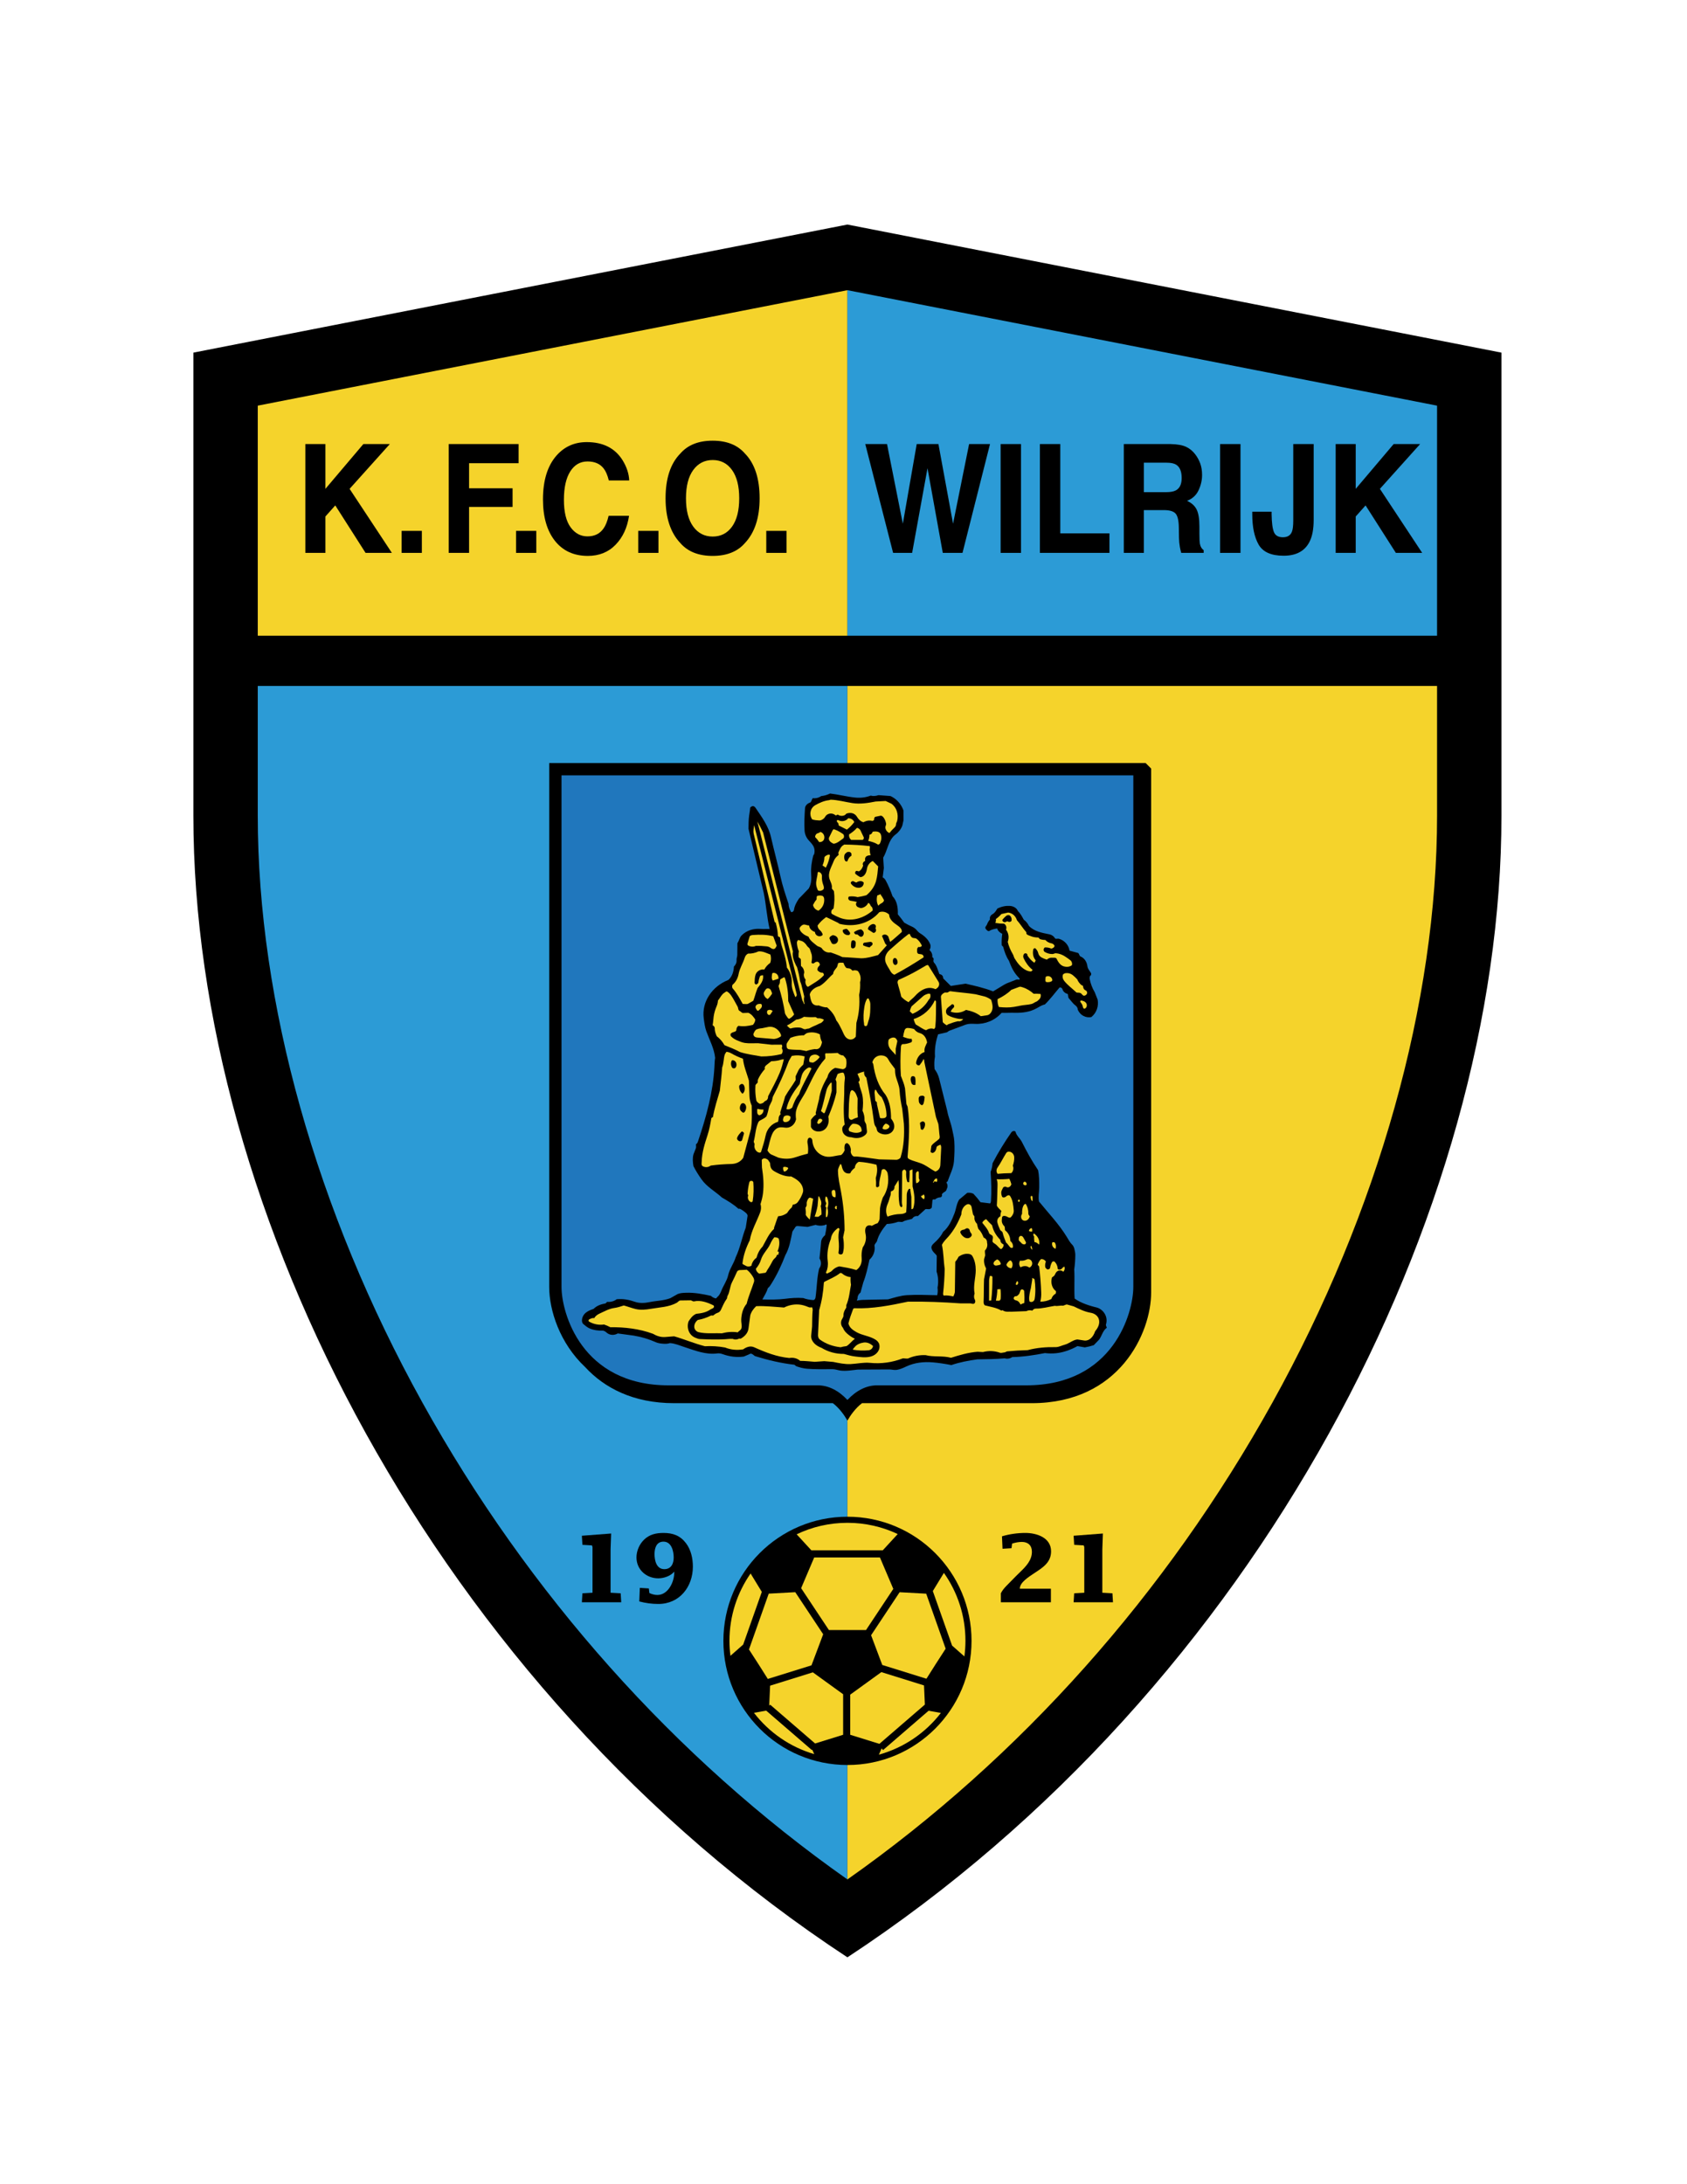 <svg enable-background="new 0 0 612 792" viewBox="0 0 612 792" xmlns="http://www.w3.org/2000/svg"><path d="m307.419 709.737c-149.352-98.044-237.267-270.326-237.267-413.984 0-87.55 0-167.89 0-167.89s203.306-39.795 237.267-46.443c33.961 6.648 237.268 46.444 237.268 46.444s0 80.34 0 167.89c-.001 143.657-87.917 315.939-237.268 413.983z"/><path d="m307.419 230.516v-125.295h-.001c-7.938 1.554-182.59 35.741-213.909 41.871v83.424z" fill="#f5d32b"/><path d="m521.328 230.516v-83.424c-31.318-6.13-205.966-40.316-213.909-41.871v125.295z" fill="#2c9bd6"/><path d="m189 248.734h-95.49v47.02c0 67.804 21.2 143.367 59.695 212.768 38.507 69.422 91.623 128.939 154.214 172.972h.001v-137.494-28.894-238.422-27.95z" fill="#2c9bd6"/><path d="m425.839 248.734h95.49v47.02c0 67.804-21.2 143.367-59.695 212.768-38.507 69.422-91.623 128.939-154.214 172.972v-137.494-28.894-238.422-27.95z" fill="#f5d32b"/><path d="m415.608 276.684h-108.189-108.181v189.983c0 8.416 3.809 20.382 13.049 29.057 6.895 7.467 17.345 13.074 32.25 13.074h30.13 24.02 3.438c2.409 1.805 4.223 4.451 5.296 6.309.001.002.002.003.003.005 1.073-1.857 2.889-4.507 5.3-6.313h7.438 28.506 25.643c31.766 0 43.299-25.465 43.299-40.131s0-189.983 0-189.983z"/><path d="m307.422 281.151s-95.505 0-103.717 0v185.516c0 9.252 7.134 35.663 38.831 35.663h54.149c3.839 0 7.52 1.87 10.736 5.298 3.218-3.428 6.898-5.298 10.738-5.298h54.149c31.697 0 38.831-26.411 38.831-35.663 0 0 0-176.995 0-185.516-8.21 0-103.717 0-103.717 0z" fill="#2077bd"/><path d="m110.779 161.018h7.274v16.239l13.762-16.239h9.598l-14.589 16.242 15.338 23.22h-9.546l-10.989-17.217-3.574 4.018v13.199h-7.274z"/><path d="m145.701 192.497h7.339v7.982h-7.339z"/><path d="m162.771 161.018h25.364v6.953h-17.961v9.077h15.772v6.759h-15.772v16.673h-7.403z"/><path d="m187.213 192.497h7.338v7.982h-7.338z"/><path d="m201.897 165.177c2.873-3.245 6.523-4.867 10.949-4.867 5.924 0 10.252 2.18 12.985 6.537 1.516 2.447 2.327 4.904 2.433 7.368h-7.403c-.473-1.901-1.084-3.336-1.836-4.305-1.311-1.722-3.27-2.583-5.875-2.583-2.658 0-4.752 1.21-6.282 3.63s-2.295 5.845-2.295 10.275.805 7.747 2.416 9.953c1.612 2.206 3.653 3.308 6.127 3.308 2.559 0 4.501-.953 5.825-2.857.749-1.024 1.367-2.561 1.855-4.61h7.403c-.636 4.305-2.263 7.806-4.883 10.503-2.619 2.698-5.975 4.046-10.066 4.046-5.064 0-9.041-1.818-11.934-5.455-2.893-3.655-4.339-8.665-4.339-15.029.001-6.883 1.641-12.187 4.92-15.914z"/><path d="m231.53 192.497h7.339v7.982h-7.339z"/><path d="m270.19 196.968c-2.693 3.071-6.583 4.606-11.667 4.606s-8.974-1.535-11.668-4.606c-3.603-3.767-5.404-9.195-5.404-16.283 0-7.231 1.801-12.659 5.404-16.284 2.694-3.071 6.583-4.607 11.668-4.607 5.084 0 8.974 1.536 11.667 4.607 3.586 3.625 5.379 9.053 5.379 16.284 0 7.088-1.793 12.516-5.379 16.283zm-4.622-6.019c1.732-2.406 2.598-5.827 2.598-10.265 0-4.418-.866-7.835-2.598-10.251-1.732-2.414-4.072-3.622-7.018-3.622-2.947 0-5.3 1.203-7.058 3.609-1.759 2.406-2.638 5.827-2.638 10.264 0 4.438.879 7.859 2.638 10.265 1.758 2.406 4.111 3.608 7.058 3.608s5.286-1.202 7.018-3.608z"/><path d="m277.984 192.497h7.339v7.982h-7.339z"/><path d="m321.79 161.018 5.737 28.887 5.035-28.887h7.878l5.305 28.887 5.824-28.887h7.582l-9.979 39.462h-7.151l-5.546-30.707-5.573 30.707h-6.901l-10.102-39.462z"/><path d="m370.4 200.479h-7.402v-39.462h7.402z"/><path d="m377.245 161.018h7.402v32.381h17.832v7.081h-25.234z"/><path d="m430.31 162.035c1.311.624 2.42 1.542 3.323 2.753.765.999 1.364 2.104 1.799 3.316.435 1.213.651 2.594.651 4.144 0 1.873-.424 3.714-1.271 5.523-.85 1.809-2.245 3.089-4.189 3.837 1.631.73 2.788 1.768 3.47 3.112.682 1.345 1.024 3.404 1.024 6.177v2.657c0 1.808.063 3.034.186 3.678.195 1.02.648 1.772 1.358 2.255v.993h-8.146c-.235-.877-.396-1.583-.487-2.12-.199-1.109-.308-2.246-.325-3.41l-.055-3.676c-.034-2.522-.427-4.206-1.177-5.046-.751-.841-2.165-1.261-4.239-1.261h-7.266v15.514h-7.275v-39.462h16.997c2.437.053 4.31.392 5.622 1.016zm-15.341 5.742v10.686h8.015c1.593 0 2.788-.215 3.587-.648 1.406-.755 2.11-2.248 2.11-4.479 0-2.41-.679-4.029-2.034-4.857-.765-.467-1.917-.702-3.46-.702z"/><path d="m450.02 200.479h-7.403v-39.462h7.403z"/><path d="m461.307 185.544v.917c.05 3.072.33 5.232.843 6.481.511 1.249 1.597 1.873 3.259 1.873s2.752-.68 3.273-2.04c.317-.805.479-2.165.479-4.08v-27.677h7.403v27.514c0 3.361-.516 6.025-1.541 7.991-1.725 3.326-4.841 4.987-9.349 4.987s-7.534-1.346-9.075-4.038-2.31-6.364-2.31-11.015v-.913z"/><path d="m484.546 161.018h7.274v16.239l13.762-16.239h9.599l-14.59 16.242 15.34 23.22h-9.548l-10.988-17.217-3.574 4.018v13.199h-7.274v-39.462z"/><path d="m221.499 561.79v15.743l3.663.203.205 3.257h-14.283l.203-3.257 3.664-.203v-16.557l-.203-.611-3.461-.203-.203-3.291 10.619-.814z"/><path d="m232.118 575.768 3.257.203.203 1.663c.882.44 1.934.712 2.884.712 4.038 0 6.276-4.987 6.142-8.481-1.29 1.629-3.8 2.442-5.802 2.442-4.309 0-7.905-3.155-7.905-7.566 0-2.376 1.051-4.817 2.782-6.48 1.968-1.9 4.376-2.409 7.023-2.409 3.426 0 6.038.951 8.143 3.699 1.832 2.408 2.511 5.529 2.511 8.516 0 7.328-4.853 13.536-12.52 13.536-2.307 0-4.647-.305-6.92-.916zm12.281-10.993c0-2.306-.781-5.767-3.698-5.767-2.579 0-3.257 2.342-3.257 4.513 0 2.308.678 5.463 3.561 5.463 2.478-.001 3.394-2.003 3.394-4.209z"/><path d="m363.086 577.736c.475-.983 1.188-1.832 1.934-2.612l3.631-3.698 1.493-1.459c2.067-2.002 4.206-4.207 4.206-7.294 0-2.273-1.39-3.563-3.631-3.563-1.221 0-2.408.238-3.561.612l-.205 1.661-3.258.204-.203-4.512c2.714-.815 5.667-1.223 8.481-1.223 4.141 0 9.331 1.697 9.331 6.685 0 4.139-3.189 5.972-6.243 8.006-1.661 1.12-5.189 3.258-5.089 5.53h11.266v4.92h-18.152z"/><path d="m399.896 561.79v15.743l3.665.203.201 3.257h-14.28l.203-3.257 3.663-.203v-16.557l-.203-.611-3.46-.203-.203-3.291 10.617-.814z"/><path d="m352.448 594.985c0 24.862-20.155 45.016-45.007 45.016-24.861 0-45.014-20.153-45.014-45.016 0-24.86 20.153-45.015 45.014-45.015 24.852.001 45.007 20.155 45.007 45.015z"/><path d="m295.7 632.197c2.517-.782 7.151-2.222 10.167-3.159v-14.7c-3.17-2.292-8.626-6.234-10.983-7.938l-15.511 4.831c-.069 1.667-.23 5.203-.324 7.274l.337-.391z" fill="#f5d32b"/><path d="m335.489 618.114.032.036c-.099-2.143-.249-5.474-.311-7.011l-15.479-4.821c-2.342 1.693-8.117 5.866-11.296 8.167v14.553c3.191.993 8.204 2.55 10.588 3.29z" fill="#f5d32b"/><path d="m338.402 576.93 6.993 19.767c1.06.94 2.804 2.483 4.464 3.935.243-1.848.382-3.731.382-5.646 0-9.18-2.898-17.678-7.817-24.648z" fill="#f5d32b"/><path d="m278.542 608.792 15.847-4.935 4.24-11.269-10.125-15.252-9.629.524-7.164 20.252c1.944 2.992 5.265 8.125 6.831 10.68z" fill="#f5d32b"/><path d="m314.173 591.054 9.898-14.908-4.854-11.409h-23.846l-4.742 11.144 10.073 15.173z" fill="#f5d32b"/><path d="m336.871 620.322-16.522 14.262-.52-.601-.987 2.26c9.051-2.499 16.896-7.889 22.482-15.122z" fill="#f5d32b"/><path d="m343.061 597.825-7.057-19.95-9.645-.525-10.351 15.593 4.056 10.783 16.025 4.991c1.639-2.664 5.08-7.978 6.972-10.892z" fill="#f5d32b"/><path d="m294.662 634.425-.138.159-16.571-14.304-4.439.797c5.453 7.08 13.068 12.4 21.862 14.979z" fill="#f5d32b"/><path d="m269.611 596.326 6.755-19.098-4.071-6.675c-4.826 6.929-7.664 15.347-7.664 24.432 0 1.837.128 3.644.353 5.42 1.826-1.598 3.706-3.262 4.627-4.079z" fill="#f5d32b"/><path d="m294.349 562.162h25.889l5.432-5.911c-5.534-2.61-11.714-4.075-18.229-4.075-6.603 0-12.854 1.497-18.44 4.167z" fill="#f5d32b"/><path d="m401.208 480.286c.803-2.526-.555-5.022-2.856-6.027-2.972-.77-5.997-1.618-8.501-3.389-.244-3.55.07-7.057-.147-10.556.239-1.724.376-3.458.393-5.197.008-.818-.186-1.612-.37-2.376-.107-.43-.415-1.068-.685-1.322-.862-.815-1.432-1.924-2.058-2.943-2.869-4.685-6.705-8.653-10.051-12.792-.359-1.781.053-3.412.068-5.04.022-2.143.011-4.31-.431-6.379-2.221-3.262-4.098-6.68-5.838-10.153-.659-1.315-1.965-2.276-2.307-3.679-.109-.428-1.093-.471-1.521.15-2.37 3.411-4.718 7.161-6.825 11.212-.079.987-.292 2.088-.711 3.163.237 3.501.37 7.017.131 10.52-.022.322-.158.911-.378.884l-3.43-.432c-.801-1.104-1.696-2.17-2.565-3.07-.742-.331-1.424-.435-2.223-.336l-2.955 2.47c-.974 1.582-1.08 3.403-1.716 5.045-.946 2.439-2.012 4.895-4.097 6.652-.537 1.188-1.422 2.22-2.329 3.166-.829.864-2.126 1.641-1.892 2.728.302 1.402 1.48 1.961 1.927 2.761l-.074 5.748c.603 1.737.744 3.841.346 5.79.137 1.008.089 1.932-.121 2.775-3.844-.083-7.391-.244-10.921-.027-2.463.148-4.824.952-6.923 1.527-2.701.008-5.104.134-7.508.146-1.271.008-2.551.031-3.804.305.034-.301.285-.612.273-.913-.028-.765.391-1.521 1.06-1.998l.989-3.629c1.024-2.577 1.605-5.281 2.264-8.313 1.38-1.157 2.152-3.199 1.836-4.98-.116-.657.751-1.216.901-1.788.607-2.298 1.97-4.283 3.553-6.162 1.324-.05 2.742-.298 4.054-.776.304-.111 1.406.179 1.732-.028.97-.617 2.275-.697 3.418-1.079.442-.752 1.233-1.116 2.058-.97l2.742-2.505c.148-.137 1.133.039 1.406-.012.372-.071.881-.326.915-.7l.241-2.568c.026-.3.544-.369.884-.228.564-.501 1.289-.815 2.058-.809.167.003.395-.265.507-.479.053-.101-.064-.571 0-.665.304-.448.797-.753 1.266-1.04.356-.217.374-.717.545-1.031.336-.629.262-1.429-.129-2.028-.13-.199.066-.46.33-.443.829-2.46 2.129-4.771 2.338-7.366.197-2.44.281-4.898.121-7.34-.1-1.508-.512-2.984-.811-4.47-.442-2.197-1.353-4.246-1.746-6.462l-2.959-11.838c-.338-1.28-.975-2.466-1.634-3.326-.177-1.713-.116-3.149.146-4.559-.188-2.748.261-5.484 1.128-8.056l3.097-.699c.293-.057.609-.451.999-.606l5.976-2.23c1.07-.356 2.243-.306 3.386-.25 3.597.176 7.129-1.224 9.573-3.996 1.56.042 3.183-.065 4.796-.022 2.763.073 5.568-.301 7.969-1.664.968-.551 1.941-1.169 2.955-1.374 2.002-1.959 3.566-4.123 5.278-6.094.23-.262.982.137 1.075.533.223.96 1.094 1.567 1.957 1.796.084.402.155 1.323.308 1.485.825.871 1.448 1.913 2.416 2.615.565.41.905 1.066.879 1.54.884 2.134 2.96 3.098 4.927 2.72 1.915-1.536 2.73-4.016 2.288-6.329l-1.063-2.698c-.875-1.466-1.478-3.058-1.843-4.851-.038-.187.002-.565.08-.896.028-.115.387-.37.433-.48.04-.098.093-.507 0-.676-.429-.782-1.199-1.505-1.321-2.504-.188-1.528-1.053-2.981-2.541-3.57-.368-.145-.499-1.171-.883-1.258l-3.054-.824c-.296-1.946-1.717-3.673-3.873-4.323-.352-.105-1.193.182-1.372-.123-.465-.781-1.221-1.308-2.046-1.474-2.623-.529-5.456-.992-7.419-3.025-.44-.901-1.087-1.72-1.892-2.274-.636-1.159-1.241-2.29-2.154-3.184-.486-1.174-1.697-1.744-2.904-1.823-1.421-.091-2.841.172-4.497.924-.382.549-.841 1.564-1.778 2.072-.695.375-1.128 1.121-.94 1.929-.435.51-.826 1.073-1.074 1.823-.12.362-.729.839-.593 1.29.175.576 1.052 1.31 1.397 1.066.729-.515 1.803-.771 2.885-.927.264.882.95 1.511 1.852 1.954-.218 1.427-.264 2.769-.201 4.126.006.111.498.456.541.611.469 1.742 1.046 3.489 2.08 5.004.765 2.109 1.718 4.155 3.187 5.729.374.4.805.699.664 1.117-.268 0-.934-.101-1.182 0l-2.933 1.16c-.33.128-.831.307-1.308.595l-4.17 2.522c-3.201-1.257-6.619-2.027-10.039-2.803l-5.305.836-2.784-2.766c.063-.788-.465-1.426-1.34-1.527-.613-1.38-.871-2.994-1.964-4.163-.291-.312-.239-.781-.15-1.152.08-.328-.135-.624-.497-.875.135-.908-.226-1.867-1.004-2.53.389-.626.537-1.398.277-2.081-.691-1.823-2.227-3.121-3.739-4.04-.358-.218-.795-.649-.988-.892-.484-.609-1.141-1.16-1.875-1.474-.972-.417-1.917-.914-2.849-1.473-.68-.96-1.392-1.919-2.317-3.016.102-2.232-.247-4.872-1.891-6.505-.767-2.173-1.555-4.038-2.523-5.813-.248-.454-.612-.831-1.07-1.068l.424-3.4-.239-3.753c.728-1.206 1.209-2.705 1.744-4.173.584-1.6 1.344-3.198 2.752-4.236 1.103-.811 1.96-1.93 2.44-3.212l.425-1.892-.006-3.576c-.829-2.371-2.547-4.257-4.704-5.246l-4.244-.32c-.302-.015-.586.145-.753.179-.784.163-1.517.172-2.177-.02-1.852.711-3.788.897-5.665.708-3.081-.311-6.095-1.131-9.096-1.468-1.047.516-2.054.808-3.225.936-.812.601-1.928.896-3.062.759-.367.491-.512 1.44-.911 1.572-.892.293-1.821 1.013-1.889 2.11-.169 2.668-.321 5.345-.158 8.011.079 1.293.585 2.546 1.444 3.518.64.723 1.353 1.411 1.799 2.265.406.773.468 1.698.301 2.578-.064.342-.373.651-.438.925-.497 2.108-.867 4.281-.718 6.465.114 1.672.174 3.472-.873 5.309l-3.569 3.683c-.829 1.241-1.596 2.588-1.796 4.098-.072.536-.867 1.028-1.069.685-.494-.833-.864-1.76-.899-2.943-1.049-3.112-2.16-6.396-2.9-9.782-1.054-4.811-2.375-9.558-3.457-14.362-.903-4.006-3.377-7.344-5.647-10.685-.287-.42-.772-.726-1.314-.477-.188.087-.596.331-.608.575-.047.91-.233 1.811-.358 2.71-.221 1.594-.219 3.215-.237 4.838l5.524 23.234c.88 4.324 1.135 8.767 2.139 13.113-1.123-.064-2.162.049-3.162-.036-2.618-.225-5.265.51-7.082 2.456-.664.711-.787 1.718-1.441 2.748l-.039 4.206c.006.632-.325 1.283-.266 1.843.093.897-.314 1.793-.964 2.398-.069 1.929-.749 3.755-1.997 4.844-5.877 2.312-9.773 7.888-8.94 14.002.213 1.565.405 3.162.95 4.665 1.148 3.162 2.828 6.191 3.173 9.597-.186 1.071-.195 2.188-.254 3.275-.492 9.16-2.941 18.049-5.874 26.758-.153.452-.305 1.049-.811 1.267 0 .311.068 1.131-.012 1.369l-.897 2.286c-.393 1.371-.265 2.853-.024 4.279.835 1.669 1.841 3.254 2.914 4.786 1.933 2.762 4.977 4.379 7.43 6.624 2.082 1.195 4.163 2.423 5.987 4.083.025.021.412-.056.534.005.737.362 1.441.852 2.241 1.545.175.152.588.64.536 1.007l-.664 4.286c-1.373 3.535-2.003 7.299-3.641 10.726-.693 2.276-2.209 4.199-2.739 6.545-.444 1.964-1.688 3.64-2.435 5.512-.347.869-.758 1.781-1.435 2.295-.253.189-.371.634-.672.566-.693-.152-1.324-.513-1.69-.91-3.079-.684-6.061-1.246-9.087-1.126-1.008.04-2.05.071-2.98.455l-2.676 1.507c-2.46.938-5.037.911-7.478 1.415-1.789.371-3.667.498-5.385-.102-2.052-.719-4.21-1.164-6.604-.925-.849.677-2.146 1.088-3.411.944-.133-.014-.498.543-.656.571-1.552.285-3.124.772-4.305 1.973-1.555.536-3.25 1.223-3.936 2.838-.155.367-.268.752-.288 1.15-.026.56.073 1.173.495 1.526.732.608 1.471 1.238 2.342 1.604 1.446.608 3.046.831 4.601.766.522-.02 1.091.349 1.498.718 1.137 1.025 2.788 1.057 4.057.309l5.797.786c2.737.464 5.419 1.249 7.964 2.384.939.421 2.003.514 3.044.582.76.048 1.524-.05 2.12-.253 1.903.134 3.534.877 5.203 1.421 3.875 1.259 7.815 2.886 11.991 2.32.694-.094 1.405.074 2.072.314 2.354.847 4.878 1.182 7.509.835l1.629-.681c.384-.161.777-.489 1.193-.339.574.205 1.006.772 1.3.861 4.76 1.477 9.427 2.567 14.174 3.114.255.03.499.461.825.573 1.245.433 2.525.778 3.837.886 3.074.251 6.164.168 9.244.156.968-.003 1.913.374 2.865.499 2.099.275 4.224-.149 6.336-.354l11.437-.054c.863.031 1.74.286 2.602.167 1.239-.169 2.397-.711 3.534-1.244 2.981-1.398 6.321-1.765 9.588-1.486 2.224.189 4.433.528 6.756.985 2.967-1.029 6.18-1.622 9.4-2.08 3.275-.033 6.555-.075 9.982-.36.816.265 1.873.11 2.691-.455 4.11-.097 8.146-.719 11.861-1.456 2.746.333 5.223.065 7.568-.695 1.464-.475 2.885-1.072 4.227-1.835l2.686.464c1.173-.199 2.169-.445 3.241-.8l1.971-2.052c.98-1.373 1.28-3.223 2.768-4.272-.141-.399-.407-.883-.321-1.165zm-101.897-32.401c-.775.619-1.336 1.454-1.428 2.4-.2 2.05-.342 4.109-.592 6.024.768 1.193.707 2.597-.128 3.68-.835 3.413-.809 6.991-1.317 10.5-.068.469-.393.953-.846.925-1.293-.084-2.575-.331-3.611-.739-2.313-.169-4.443.002-6.553.273-2.693.348-5.427.308-8.266.236.728-1.385 1.586-2.658 1.98-4.104.583-.41.911-.998 1.253-1.537 2.073-3.283 3.716-6.802 5.102-10.413 1.494-2.63 1.952-5.639 2.564-8.566l1.118-1.682c.212-.346.718-.328 1.125-.294l3.256.291 2.91-.737c.971.352 2.065.397 3.103.139.1-.024.432-.104.549-.224.168-.169.402.036.378.279-.126 1.215-.348 2.381-.597 3.549z"/><g fill="#f5d32b"><path d="m351.03 436.638c.661-.116 1.263.328 1.42.98l.507 2.617c.042.302.596.661.55 1.076-.099.878.227 1.757.931 2.457.121.714.334 1.465.495 1.854 1.084 1.054 1.503 2.145 1.919 3.133.825.313 1.28 1.034 1.214 1.813.285 1.013.006 2.098-.683 2.781-.235.234.047 1.557 0 1.912-.038.29-.372 1.136-.393 1.427-.078 1.1.145 2.205.743 3.267l-.751 3.942c-.108 2.729-.034 5.47-.154 8.205-.024.538.189 1.156.559 1.254 2.063.54 4.12.807 5.834 1.857.133.082.436-.163.451-.149 1.068.839 2.283.483 3.388.566l5.28-.201c.558-.321 1.383-.418 2.161-.183.302-.454.75-.745 1.241-.741 2.354.021 4.623-.648 6.928-1.007.958.209 1.918-.189 2.887-.037.273.042 1.205-.534 1.525-.44l2.454.686c1.981.958 3.976 1.952 6.144 2.311 1.469.243 2.795 1.206 3.042 2.725.264 1.616-.64 3.039-1.438 3.985-.659 1.99-2.012 3.508-3.822 3.366l-2.635-.4c-1.654.183-2.96 1.486-4.567 1.902-1.116.291-2.156.905-3.355.883-3.396-.07-6.808.215-10.103 1.087-2.473.066-4.938.217-7.479.455-.117.011-.68.35-.899.362-.525.028-1.187.302-1.704.117-1.897-.679-4.075-.786-6.119-.239l-1.966-.105c-3.355.244-6.599 1.237-9.632 2.176-3.158-.827-6.244-.184-9.202-.946-2.236-.104-4.466.336-6.271 1.163-.518.237-1.724-.113-2.11.036-3.687 1.423-7.751 2.001-11.788 1.595-2.344-.234-4.676.323-7.019.442-2.143.109-4.257-.354-6.356-.782l-3.224-.274-3.461.236c-1.689-.109-3.378-.343-5.29-.339-1-.918-2.509-1.315-3.949-1.046-4.496-.414-8.717-2.063-12.782-3.903-1.38-.623-2.861-.025-3.956.77-2.309.377-4.525.152-6.565-.668-2.437-.452-4.922-.589-7.312-.458-3.943-1.022-7.611-2.598-11.173-3.602l-3.434.274c-1.494.061-2.964-.433-4.254-1.199-5.002-1.835-10.323-2.426-15.442-2.366-.809-.426-1.46-.708-2.292-.994-1.731.267-3.686-.057-5.348-1.008-.408-.234-.297-.733.078-.9.564-.247 1.109-.544 1.725-.39.448-.859 1.24-1.352 2.053-1.719 1.679-.761 3.312-1.704 5.142-1.959 1.208-.167 2.375-.533 3.516-.919 1.477.388 2.872.95 4.316 1.29 1.81.424 3.699.24 5.535-.082 3.165-.552 6.497-.603 9.375-2.191.41-.226.77-.82 1.287-.828l3.776-.055c.305-.006.765.471 1.205.377 2.423-.509 4.803.358 6.958 1.411.215.105.328.322.28.555-.127.615-.945.721-1.253.945-1.603 1.164-3.583 1.442-5.185 1.598-1.448.62-2.126 1.76-2.816 2.793-.767 2.332.179 5.033 2.577 5.92.499.186.996.423 1.533.447 3.049.141 6.105.25 9.147.067.879-.053 1.769-.184 2.792-.131.616.321 1.499.321 2.227-.06.147-.077.683-.029.608.009 1.555-.843 2.649-2.093 2.868-3.621l.662-4.867c.345-1.286 1.19-2.416 2.138-3.322 3.361-.159 6.656.274 10.119.485 1.846-.931 4.045-1.352 6.185-.981 1.028.177 2.017.555 2.914.912.25.101.887 0 1.089 0 .036.323.214.641.204.753-.202 2.162-.172 4.17-.22 6.174l-.343 3.462c-.022 2.178 1.875 3.626 3.78 4.314 2.437 1.492 5.251 2.219 8.088 2.197 1.359.395 2.723.774 4.108.934 1.926.223 3.915.522 5.792-.028 1.807-.525 3.412-2.212 2.959-4.295-.175-.808-.761-1.395-1.433-1.816-2.116-1.33-4.693-1.469-6.842-2.688-1.232-.699-2.549-1.541-2.94-3.161.412-1.692 1.038-3.435 1.691-5.164.085-.228.282-.355.525-.346 6.54.236 12.978-1.012 19.343-2.379 6.373-.104 12.733.156 19.083.613l3.579.007c.397 0 1.086.388 1.519-.024.386-.366.348-.936.097-1.4-.398-.735-.262-1.565-.059-2.141-.567-2.971.416-5.689.421-8.462.004-1.8-.334-3.61-1.248-5.174-.247-.423-.702-.642-1.181-.724-1.304-.222-2.623.17-3.824 1.034-.241.551-.65 1.194-1.179 1.804l-.142 10.814c0 .533-.268 1.061-.531 1.741-1.116-.212-2.281-.45-3.44-.317-.239.026-.33-.511-.291-.854.319-2.916.52-5.844.563-8.773-.41-2.895-.38-5.837-.995-8.744.589-1.276 1.621-2.15 2.472-3.147 1.934-2.268 3.386-4.885 4.577-7.917-.015-1.203.479-2.723 1.803-3.5.083-.053.368-.185.468-.202z"/><path d="m311.55 421.279c2.057.127 4.128.486 6.386 1.042.511 1.555.227 3.322-.227 4.846.116 1.048.148 1.979.097 2.904-.021.315.346.56.688.374.146-.077.473-.294.461-.511-.095-1.885.636-3.733.861-5.442.07-.546.877-.698 1.207-.458.497.358.885.87.989 1.408.611 3.138-.064 6.385-1.75 8.805-.484 1.412-.854 2.611-1.012 3.842l-.149 3.888c-.012.33-.559 1.534-.843 1.61-.661.179-1.329.54-1.997.913-.783-.398-1.746-.187-2.137.554-.398.75-.281 1.647-.099 2.473.382 1.727-.131 3.543-1.032 4.75-.444 1.478-.497 2.737-.398 3.982.131 1.613-.473 3.294-1.937 4.265-2.053-.648-4.203-1.006-6.143-1.335-1.249.268-2.103.924-2.71 1.598-.441.49-1.135.63-1.622.97-.195.135-.696-.119-.455-.582.506-.964.735-2.435.554-3.847-.35-2.741.083-5.496 1.133-8.07.171-1.593 1.166-2.973 2.642-3.989.061-.041.564.189.479.48-.355 1.228-.444 2.611-.301 3.961.168 1.572.16 3.161-.063 4.597-.037.241.346.464.497.529.118.051.567.053.669 0 .213-.112.419-.326.461-.521.121-.562.265-1.138.292-1.69.068-1.331.016-2.667-.23-3.949l.526-2.572c.003-4.649-.434-9.311-1.274-13.902-.458-2.503-1.081-4.999-1.123-7.672-.012-.74.436-1.569.851-2.414.064-.129.397.173.454.459.128.637.318 1.257.623 1.823.46.863 1.45 1.299 2.522 1.047.29-.761.938-1.441 1.67-1.964.068-.997.609-1.796 1.44-2.202z"/><path d="m277.26 420.026c.703.019 1.401.41 1.705 1.088.083.185.463.436.427.922-.024.331.061.804.206 1.233.211.617.692 1.081 1.254 1.412 1.965 1.153 4.15 2.036 6.187 1.901 1.846.949 3.468 2.001 4.081 3.777.23.667.349 1.394.135 2.054-.401 1.238-1.04 2.398-1.815 3.447-.434.587-1.139.903-1.833.95-.121.287-.298.981-.459 1.107-.767.592-1.277 1.441-1.646 1.964-1.103.745-2.047 1.065-3.212 1.138-.568 1.282-.918 2.698-1.458 4.047-.039.098.016.483-.025.521-1.924 1.768-2.894 4.205-4.148 6.42-1.063 1.085-1.793 2.432-2.227 4.078-.929.627-1.628 1.689-1.857 2.911-.724.353-1.536.322-2.157-.093-.369-.246-1.109-.456-1.073-.772.323-2.928 1.307-5.737 2.649-8.377.619-3.631 2.529-6.785 3.784-10.172.368-.992.396-2.095.116-2.973.434-1.4.748-2.632.9-3.888.381-3.127.118-6.28-.378-9.388l-.069-2.689c-.005-.239.613-.626.913-.618z"/><path d="m304.694 461.669c.467-.372 1.149.44 1.549.659.787.428 1.526.712 2.343.745-.068.94-.022 1.873.131 2.783-.48 2.47-.647 5.039-1.677 7.352-.105.237.099.773-.13 1.107-.579.837-.982 1.849-.926 2.724.033.506-.441 1.083-.65 1.547-.448.985-.212 2.164.447 2.853.37.949.957 1.643 1.642 2.219.837.705 1.735 1.345 2.709 1.77-1.163.886-2 2.083-3.034 2.678-.97.107-1.644.258-2.115.415-2.813-.293-5.346-1.208-7.502-2.755-.63-.452-.792-1.232-.715-1.994l.407-8.738c.967-3.23 1.497-6.558 1.699-9.907.018-.3.349-.417.647-.569 1.74-.887 3.646-1.668 5.175-2.889z"/><path d="m268.342 460.539 2.588-.12c.932.684 1.667 1.637 2.277 2.654.282.47.52 1.128.312 1.78-.814 2.549-1.973 5.132-2.656 7.913-1.325 1.546-1.852 3.605-1.964 5.639-.062 1.13.341 2.258.058 3.291-.168.611-.96.962-1.334 1.426-1.922-.306-3.9-.148-5.785.353-2.801-.146-5.61.23-8.343-.409-.924-.216-1.621-1.033-1.632-1.978-.01-.977.522-1.881 1.278-2.458 1.683-.313 3.296-.845 4.75-1.598.182-.093.79.054.906-.051.442-.401.963-.768 1.569-.957.495-.153.904-.538 1.127-1.003.668-1.396 1.247-2.861 2.206-4.152.118-.159.049-.644.234-.962.889-1.534.819-3.389 1.629-4.95.654-1.261 1.243-2.556 1.799-3.816.159-.36.615-.581.981-.602z"/><path d="m328.082 424.11c.408.004.704.52.666.978-.097 1.113.032 2.237.354 3.311.07.227.293.364.724.264.095-1.299.193-2.676.149-4.069-.008-.21.522-.389 1.072-.569l.014 6.188c.658 2.609 1.03 5.337.256 7.887-.085.277-.455.333-.688.389l-.014-4.476c-.125-.98-.353-1.951-.381-2.894-.293-.145-.557-.007-.699.222-.387.611-.598 1.327-.59 2.053.021 2.022-.032 4.049-.197 6.18-.505.395-1.275.628-2.058.637-1.579.02-3.141.342-4.744.934-.742-1.547-.575-3.228.111-4.713.442-.958.627-2.043.991-2.968.18-.444.03-.972.186-1.484.813-.114 1.378-.885 1.257-1.749l1.444-2.317c.155 1.234.159 2.196.127 3.155-.063 1.806-.087 3.623.211 5.413.081.478.208 1.03.66 1.222.222.095.471-.281.391-.577-.214-.782-.182-1.601-.146-2.404l.101-9.722c-.002-.44.37-.895.803-.891z"/><path d="m361.569 427.602c1.569.063 3.056.017 4.617-.143.34.719.602 1.459.72 1.955-.332 1.076-1.334 1.394-1.917.942-.183-.143-.694-.012-.748.011-.438.183-.503.669-.706 1.012-.451.765-.366 1.737-.013 2.52.22.487 1.119.326 1.507-.09.345-.364 1.072-.63 1.408-.128.984 1.474 1.177 3.373 1.324 5.219.074.956-.433 1.836-1.042 2.467-.266.277-.765.161-1.063-.018-.537-.32-1.173-.577-1.742-.384-.509.172-.408.874-.469 1.338-.121.895.3 1.801.857 2.287.422.367.09 1.362.406 1.601 1.158.868 1.81 2.354 1.818 3.792.75.615 1.026 1.439.964 2.186-.032.408-.71.424-.978.153-.596-.602-.992-1.401-1.525-1.719-.549-1.344-.998-2.521-1.228-3.554-.135-.6-.826-.817-.915-1.018-.442-1.008-.799-1.85-1.014-2.736-.226-.93.268-1.88 1.102-2.26-.015-.684.093-1.26.348-1.907-.551-.654-1.321-1.152-1.659-1.998.163-2.378.165-4.768.249-7.151.029-.775.018-1.573-.301-2.377z"/><path d="m377.657 456.567c.706-.071 1.361.245 1.769.878-.258.611-.347 1.306-.237 2.027.031.228.39.533.635.769.066.065.558.055.658 0 .211-.112.433-.328.453-.463.122-.851.414-1.599.784-2.221.082-.138.688-.214.757-.154.784.706 1.205 1.736 1.234 2.62.015.474 1.111.461 1.479-.004.225-.282.519-.613.939-.751.243.626.132 1.288-.368 1.886-.743-.688-1.871-.633-2.525.101-.388.439-.539 1.093-.828 1.367-.383.357-.771.532-.795.626-.533 2.003.088 3.865 1.386 4.868.193.148 0 .74 0 .954-.74.387-1.353 1.086-1.557 1.938-1.318.663-2.638 1.011-4.044.978.27-1.129.374-2.203.33-3.277-.125-3.117-.354-6.229-.738-9.323-.038-.294-.326-.539-.556-.756.201-.657.529-1.262.956-1.792.052-.067.232-.267.268-.271z"/><path d="m280.979 448.621c.381.028.8.09 1.169.241.207.086.378.325.392.385.406 1.632.096 3.166-.51 4.561.304-.133.578.111.509.3-.085.226-.13.711-.165.903-.248-.144-.557-.016-.615.252-.097.459-.444.786-.784 1.088-.706.626-.997 1.536-1.476 2.323-.316.52-.619 1.092-.955 1.542-.345.459-.551 1.268-.938 1.304l-2.184.319c-.665-.398-1.169-1.061-1.2-1.805.887-1.029 1.495-2.107 1.842-3.274.652-2.201 2.492-3.707 3.398-5.769.35-.797.779-1.553 1.335-2.222.028-.029.136-.152.182-.148z"/><path d="m365.83 417.6c1.159-.1 2.02.877 2.097 1.942.074 1.052-.161 2.103-.493 3.154.398.956.141 2.065-.567 2.686-1.754.017-3.369.103-4.959.254-.522-.649-.517-1.565-.036-2.253 1.173-1.678 2.05-3.53 3.137-5.261.179-.285.489-.491.821-.522z"/><path d="m357.733 442.054c.672.747 1.422 1.563 2.16 2.227.218.919.491 1.695.869 2.423.517.994 1.185 1.905 2.156 2.911-.09.508.302 1.262 1.051 1.565.145.059.133.382.076.613-.133.559-.763 1.303-1.095 1.063-.655-.475-1.086-1.126-1.627-1.566-.539-.438-1.245-.69-1.271-1.211-.028-.589.315-1.267.056-1.824-.223-.483-1.162-.683-1.287-1.089-.465-1.479-1.551-2.609-2.486-3.796.269-.553.694-.974 1.398-1.316z"/><path d="m313.288 486.81c1.241-.196 2.49.369 3.43 1.269-.139.821-.788 1.452-1.605 1.533-1.864.188-3.745.113-5.679-.201-.021-.381.358-.622.618-.953.752-.963 2.025-1.457 3.236-1.648z"/><path d="m374.444 464.081c.028-.138.017-.567.017-.729.265.224.824.359.849.523.346 2.392.416 4.81.026 7.175-.127.763-.97 1.314-1.736.934-.165-.086-.193-.245-.233-.665-.123-1.279.233-2.776.609-4.244z"/><path d="m272.428 428.193c.292-.041.818.063.856.553.164 2.099.141 4.447-.224 6.766-.053.341-.487.5-.792.325-.792-.455-1.19-1.456-.855-2.247.086-.207-.217-.554-.203-.815.082-1.444.32-2.874.626-4.075.098-.386.389-.478.592-.507z"/><path d="m293.635 434.308c.281-.147.849.188 1.36.375l-1.232 7.54c-.6-.512-1.068-1.051-1.435-1.627.052-.838.021-1.638-.115-2.6-.019-.14.326-.486.414-.849.057-.232-.021-.962.021-1.126.172-.658.402-1.407.987-1.713z"/><path d="m372.097 436.517c.73 1.117 1.008 2.472.956 3.435-.032.651.545.996.496 1.167-.264.919-1.025 1.658-1.961 1.523-1.183-.171-1.469-1.637-.819-2.457-.018-1.35.123-2.599.772-3.391.176-.212.443-.22.556-.277z"/><path d="m370.705 467.526c.325-.027.811.27.839.639.11 1.438.148 2.877.04 4.31-.463.11-.928.301-1.358.563-.285-.59-.638-1.106-1.199-1.369-.316-.147-.776-.171-1.086-.445-.35-.307-.215-.929.264-1.171.093-.048.63-.05.752-.134.362-.252.713-.59.893-.985.173-.377.233-.851.489-1.206.038-.054.217-.189.366-.202z"/><path d="m372.395 456.728c.564-.295 1.336-.121 1.722.385.525.686.447 1.653-.213 2.215-.133.114-.29.325-.425.287-.38-.109-.696-.4-1.068-.474-.75-.147-1.522-.014-2.183.411-.549-.719-.623-1.585-.192-2.423.777.101 1.624-.024 2.359-.401z"/><path d="m296.896 433.738c.52.223.553.905.767 1.297.395.722.39 1.646.082 2.274.226 1.109.303 2.083.258 3.134-.382.118-.683.521-1.036.728-.235.14-1.2 0-1.435 0 .458-1.24.805-2.542 1.052-3.847z"/><path d="m359.085 462.694c.384-.132.947.017.947.373.021 2.822-.093 5.67-.435 8.494l-.801.058.02-7.345c-.003-.323.218-1.292.269-1.58z"/><path d="m361.809 467.506 1.143-.07c.139 1.172.155 2.303.074 3.426-.021.31-.19.653-.492.764-.191.071-.93 0-1.249 0 .311-1.367.485-2.744.524-4.12z"/><path d="m299.513 433.961c.062-.197.464-.011.568.244.535 1.298.522 2.757.118 3.775.276 1.288.201 2.266-.061 3.094-.082.261-.358.289-.524.229-.057-1.145.001-2.303.173-3.44-.208-.139-.378-.34-.336-.532.09-.412.434-.932.243-1.228-.4-.625-.4-1.443-.181-2.142z"/><path d="m370.127 448.158c.451-.13.895.166 1.108.568.286.551.62 1.073.903 1.624.207.404-.114.885-.573.881-.477-.004-.891-.275-1.179-.655-.224-.295-.602-.496-.767-.809-.093-.179-.03-.892.032-1.09.041-.125.371-.488.476-.519z"/><path d="m374.917 448.036c-.093-.273-.059-.578.135-.805 1.346.913 2.243 2.381 1.949 4.079-.553-.403-1.018-.936-1.684-.877-.152-.681-.213-1.37-.152-2.038.008-.074-.22-.28-.248-.359z"/><path d="m366.194 457.158c.226-.171.525-.111.7.111.579.732.605 1.765.022 2.595-.729.023-1.493-.409-1.835-1.228.194-.538.588-1.078 1.113-1.478z"/><path d="m332.944 424.688c.157-.056.364.191.372.449l.017 2.054c0 .255.283.547.247.775-.095.586-.575.967-1.196 1.092-.212-1.102-.073-2.256-.115-3.399-.014-.408.229-.809.675-.971z"/><path d="m361.789 456.685c.575.213 1.078.781 1.253 1.478.066.271-.171.459-.444.5-.521.075-1.049.318-1.489.23-.42-.083-.736-.495-.69-.816.076-.547.509-.92.949-1.174.059-.031.281-.268.421-.218z"/><path d="m302.456 431.468c.299-.061.495.21.559.497.158.714.172 1.449.089 2.167-.582.069-1.072-.22-1.21-.698-.142-.489-.252-1.018-.135-1.529.053-.226.393-.377.697-.437z"/><path d="m381.755 450.508c.425-.195.825-.115 1.004.214.328.607.362 1.297.201 1.996-.05.215-.505-.106-.748-.326-.491-.444-.668-1.17-.507-1.83.008-.031.105-.078.05-.054z"/><path d="m284.237 423.16c.573-.151 1.195-.009 1.726.339-.173.697-.764 1.231-1.518 1.338-.306-.446-.426-.98-.33-1.531.002-.005.08-.134.122-.146z"/><path d="m335.077 433.079c.44.51.48 1.222.112 1.758-.501-.209-.893-.604-1.104-1.122.427-.131.725-.324.992-.636z"/><path d="m371.541 428.53c.276-.109.544.048.702.269.201.275.309.675.068.883-.189.166-.486.123-.726.041-.334-.119-.511-.497-.334-.898.007-.016.228-.27.29-.295z"/><path d="m339.285 427.484c.174-.109.393-.125.503-.248.274.37.309.865.041 1.342l-.884-.263c-.01.284-.171.488-.497.571.294-.572.419-1.145.837-1.402z"/><path d="m374.072 445.341c.243-.075.446.326.378.665-.02.111.011.46.011.537-.429.138-.886.046-1.227-.248.13-.41.383-.814.838-.954z"/><path d="m374.04 433.707c.187-.15.457-.03.487.207.066.519.107 1.042.064 1.572-.235-.012-.416-.201-.496-.432-.131-.384-.233-.785-.188-1.193.002-.03.099-.128.133-.154z"/><path d="m368.935 464.602c.129-.132.378.142.41.363.046.386-.068.776-.406.925-.218.096-.481-.079-.435-.307.042-.195.26-.807.431-.981z"/><path d="m303.034 437.471c.277-.458.885.089.441.325l.108.657c-.286.071-.564-.101-.67-.38-.084-.22.025-.442.121-.602z"/><path d="m374.102 451.703c.235.438.36.927.362 1.467-.417-.288-.648-.76-.563-1.244.008-.038.162-.176.201-.223z"/><path d="m369.468 435.05c.219-.172.464.044.494.289.036.341-.359.619-.587.333-.119-.151-.072-.496.093-.622z"/><path d="m299.581 381.944c1.428.001 2.883-.04 4.3-.153.609.603 1.385.923 2.035.927.585.599.994 1.132 1.048 1.4.23 1.134.105 1.931-.061 2.772-.062.323-.792.914-1.308.793l-2.577-.484c-1.579.667-2.604 2.035-2.826 3.364-1.598 2.663-2.72 5.249-3.067 8.06l-1.217 4.935c-.032.124.112.329.151.559-.713.507-1.335 1.146-1.857 1.926l-.028 2.569c.582 1.449 2.284 1.945 3.729 1.558 2.23-.598 3.107-3.021 2.582-5.242 1.204-2.86 2.307-5.863 2.958-8.819l-.008-3.753c-.003-.364-.386-.806-.279-1.067l.701-1.842c.604-.31 1.25-.487 1.893-.523.19-.011.434.337.489.55.139.541.326 1.142.265 1.561-.28 1.96-.216 3.857-.245 5.733-.029 1.783-.176 3.57-.17 5.362.007 1.887.064 3.777.343 5.671-.375.277-.73.65-.854 1.121-.056.214-.017.944.032 1.169.341 1.555 1.892 2.309 3.212 2.284 1.86.563 3.718.337 5.058-.835.382-.334.698-.829.636-1.32l-.26-2.339c-.049-.537-.666-1.111-.636-1.718.057-1.174-.218-2.348-.716-3.409.215-1.88.321-3.792-.087-5.749-.181-.879-.588-1.865-.917-3.021-.117-.396-.093-1.086-.499-1.585.431-.349.585-.842.41-1.267-.229-.555-.482-1.102-.74-1.743.727-.346 1.469-.606 2.426-.833-.131.897.171 1.673.789 2.181 1.066 5.185 2.016 10.39 2.708 15.629.103.798.243 1.682.697 2.18.415.453.309 1.268.702 1.751.304.372.823.629 1.338.811 1.608.567 3.555.195 4.378-1.409.676-1.315.19-2.83-.859-4.087-.016-2.881-.342-5.957-1.94-8.561-2.621-3.128-3.925-7.058-4.485-11.065-.051-.351-.385-.709-.356-.814.473-1.711 1.909-2.576 3.446-2.467.941.066 1.849.501 2.289 1.366.638 1.255 1.607 2.285 2.46 3.5.022.899.083 1.907.347 2.866.452 1.633 1.221 3.198 1.325 4.91.135 2.255.499 4.481.96 6.69l.609 5.41c.226 4.117-.006 8.28-1.185 12.204-.146.478-1.042.907-1.543.896l-6.221-.147c-2.659-.339-5.307-.788-8.153-1.044-.356-.033-1.089.185-1.533-.309-.311-.344-.73-1.061-.632-1.56.135-.687-.066-1.448-.456-2.223-.045-.084-.565-.662-.785-.725-.36-.103-.792.184-.9.566-.179.64-.215 1.317-.064 1.938-.32.825-.872 1.504-1.304 1.782-2.072.193-3.763.901-5.537.549-2.808-.563-4.739-3.012-4.894-5.81-.023-.41-.247-.786-.62-.957-.331-.151-.741-.049-.91.269-.298.554-.313 1.207-.193 1.826.227 1.178.268 2.383.097 3.614-1.596.393-3.105.839-4.582 1.338-1.95.659-4.112.657-6.114.11l-2.682-1.18c-.578-.345-.992-.926-1.281-1.441.603-2.032.901-4.066 1.725-5.938.382-.871.985-1.659 1.815-2.105.866-.464 1.903-.346 2.863-.209 1.763.249 3.493-.92 3.968-3.012-.117-.939-.224-2.182.091-3.345.698-2.577 2.445-4.69 3.643-7.063 2.036-4.029 3.787-8.273 6.796-11.529.243-.265-.025-1.433.025-1.737.018-.1.124-.262.242-.261z"/><path d="m263.547 381.385c.676.065 1.315.306 1.9.648 1.265.742 2.612 1.334 4.087 1.862.272 2.737 1.39 5.299 2.154 7.943l.197 5.641c.038 1.223.361 2.422.808 3.416.058 2.913.165 5.717-.261 8.45l-2.8 10.47c-1.03 1.563-2.66 2.211-4.281 2.248-2.556.061-5.108.233-7.515.576-.965.73-2.117.724-2.953.2-.526-.329-.346-1.108-.338-1.455.082-3.51 1.126-6.688 2.142-9.817.647-2.001 1.028-4.068 1.361-6.044.047-.276.566-.394.575-.447.581-3.37 1.626-6.454 2.514-9.579.296-2.808.656-5.6.846-8.407.603-1.612.502-3.36.928-4.642.203-.611.517-.798.636-1.063z"/><path d="m335.024 384.03c.345.272.232.687.278.908l4.238 20.083.877 2.57c.22 1.547.273 3.13.485 4.564.036.235-.079.684-.216.82-.858.855-2.078 1.423-2.806 2.525l-.286 2.044c-.024.33.554.62.941.463.789-.319 1.141-1.239 1.19-1.922.038-.532.927-.796 1.432-1.027.246.351.304.781.278 1.208l-.31 6.261c-.08.966-.646 1.952-1.818 2.285-1.45-.764-2.822-1.849-4.35-2.601-1.655-.815-3.524-1.089-5.172-1.918-.313-.16-.563-.476-.537-.82.463-5.99.932-12.027.032-18.008-.068-.468-.425-.891-.463-1.232l-.501-5.597c-.275-1.548-.938-3.033-1.498-4.533-.244-3.505-.203-7.038.025-10.56.026-.41.258-.947.65-.939.983.018 2.001-.245 2.965-.61.425-.161.527-.74.212-1.337-.98.121-1.978-.329-3.044-.687.078-.713.264-1.566.526-2.398.147-.464.569-.836 1.049-.828.83.013 1.653.143 2.418.415.521.699 1.203 1.226 2.008 1.425 1.526.378 2.446 1.77 2.699 3.434-.454.997-1.169 2.111-.903 3.435-1.659.534-2.669 1.972-3.041 3.552-.032.138-.055.564-.045.592.244.593 1.002.971 1.348.534.459-.573.952-1.234 1.339-2.101z"/><path d="m287.356 382.861c1.495-.309 3.039-.238 4.565.195l-.515 2.972c-.809.772-1.365 1.344-1.731 2.028l-1.032 2.169c-.125.241.137 1.185-.045 1.493-1.145 1.932-2.618 3.798-3.777 5.867-.456 1.895-1.172 3.716-1.721 5.587-.08.275-.016.58.083.856-.51.427-.738 1.057-.733 1.708.002.227-.167.91-.189 1.025-2.361.678-4.022 2.614-4.504 4.95-.423 2.049-1.046 4.043-1.629 5.87-.202.632-1.044.342-1.428.05-.829-.631-1.165-1.671-.967-2.56.09-.408-.361-.868-.282-1.174.594-2.31.636-4.718 1.611-6.882.147-.325.393-.584.711-.745.817-.415 1.652-.829 2.268-1.461.48-1.142.684-2.302 1.01-3.613l.938-1.938c.232-.489.191-1.211.481-1.772 2.159-4.155 4.09-8.415 5.714-12.804l.991-1.701c.03-.057.151-.113.181-.12z"/><path d="m283.094 384.315c.419-.11.847-.187 1.259-.229-.391 1.698-.86 3.373-1.522 4.973-1.203 2.905-2.755 5.648-4.194 8.47.083.713-.334 1.476-.932 1.645-.357.102-.619.657-1.014.803-.382.139-.857.376-1.191.204-.491-.253-1.064-.77-1.143-1.226-.303-1.755-.439-3.509-.303-5.365.026-.362.52-.662.786-1.015.106-.143.013-.788.076-.956.571-1.517 1.554-2.827 2.585-4.025-.266-.683.194-1.113.522-1.385l1.782-1.414c1.006-.011 1.944-.127 2.861-.342.087-.022.34-.114.428-.138z"/><path d="m293.185 387.163c.36-.197.827-.064 1.214.247-1.465 3.141-3.372 6.079-4.532 9.356-1.241 1.49-1.94 3.284-2.47 4.835-.749.678-1.531.797-2.117.527.696-3.195 2.399-5.945 4.352-8.438.215-.274.516-.566.566-.948.116-.898.371-1.86.669-2.802.376-1.197 1.222-2.176 2.318-2.777z"/><path d="m309.198 395.317c.736.275 1.195.977 1.473 1.711.177.466.45 1.059.448 1.363-.008 2.379-.165 4.533.101 6.747-.74.219-1.406.474-2.014.83-.306.179-.801.078-1.056-.256-.273-.357-.304-.938-.282-1.472.109-2.716.005-5.459.582-8.133.082-.374.416-.912.748-.79z"/><path d="m317.321 395.772c.018-.115.057-.457.068-.551.182-.076.415-.032.485.133.44 1.002 1.146 1.874 1.955 2.465 1.143 2.138 1.772 4.402 1.776 6.729 0 .448-.4.799-.85.874-.518.086-1.471.134-1.529-.142l-1.088-4.868c-.036-.134.016-.582-.036-.703-.06-.146-.565-.482-.582-.63l-.259-2.954c-.008-.067.049-.281.06-.353z"/><path d="m301.325 392.649c.131-.161.385-.128.392.083l.019 2.835c-.664 2.678-1.489 5.261-2.467 7.783-.087.22-.316.408-.524.265-.271-.189-.529-.478-.923-.731.876-2.491 1.33-5.133 2.04-7.694.258-.94.837-1.776 1.463-2.541z"/><path d="m323.566 376.289c.494-.151 1.096-.107 1.44.28.263.294.589.79.505 1.095l-.565 2.546-.013 2.336c-.786-1.006-1.758-1.703-2.309-2.739-.417-.785-.461-1.692-.294-2.609.079-.447.705-.746 1.236-.909z"/><path d="m309.323 407.488c1.513-.153 2.999.517 3.219 1.997.022.139.09.691-.017.76-1.317.837-2.887.53-4.248.029-.336-.123-.479-.812-.368-1.041.382-.79.877-1.404 1.414-1.745z"/><path d="m295.516 382.397c.702-.057 1.378.25 1.854.883-.535.782-1.282 1.451-2.238 1.959-.332.177-.973-.068-1.457-.142-.272-.738-.086-1.491.32-2.036.314-.418 1.016-.623 1.521-.664z"/><path d="m284.669 404.686c.696-.389 1.57-.285 2.11.242.078.764-.316 1.431-.962 1.741-.438.211-.986.297-1.337.131-.427-.201-.483-.682-.391-1.065.085-.356.193-.713.4-.969.043-.05.152-.066.18-.08z"/><path d="m274.872 402.067c.665.208 1.384.29 2.076.244.1.788-.29 1.544-.977 1.918-.216.118-.476.203-.671.119-.32-.14-.522-.465-.582-.8-.046-.247-.046-1.022-.022-1.276.004-.036.114-.131.176-.205z"/><path d="m321.164 407.492c.251-.208 1.066.239 1.384.646.3.382-.052.858-.37 1.072-.644.431-1.408.429-2.01.069.011-.699.4-1.291.996-1.787z"/><path d="m296.817 406.16c.121-.436.6-.561.984-.452.388.109.643.438.458.748-.301.504-.737.967-1.284 1.069-.303.059-.546-.293-.487-.599.033-.16.284-.608.329-.766z"/></g><path d="m269.344 400.044c.1-.027.459-.024.514.006.998.553.981 1.762.565 2.649-.129.274-.264.567-.54.71-.365.185-.656-.146-1.086-.574-.533-.531-.558-1.686.127-2.597.025-.036.215-.143.42-.194z"/><path d="m334.094 397.355c.164-.03.71-.081.849-.018.213.103.507.351.495.531-.06.793-.174 1.589-.461 2.429-.044.136-.275.292-.479.483-.677-.227-1.18-.87-1.185-1.595-.002-.467-.126-.984.091-1.371.153-.269.42-.41.69-.459z"/><path d="m269.022 410.335c.217-.224.995.352.865.733l-.642 2.243c-.086.381-.513.587-.9.506-.581-.12-1.096-.691-.923-1.239.283-.9.941-1.566 1.6-2.243z"/><path d="m268.835 393.106c.319-.169.719-.039.932.257.33.462.421 1.036.397 1.601-.028.652-.294 1.283-.839 1.647-.761-.738-1.233-1.669-1.163-2.8.013-.229.346-.529.673-.705z"/><path d="m330.768 390.309c.6-.229 1.153.024 1.254.532.161.828.118 1.666.082 2.408-.012.272-.736.225-1.04.015-.344-.236-.454-.66-.566-1.059-.145-.546-.233-1.174.077-1.691.04-.07.234-.222.193-.205z"/><path d="m265.768 384.435c.631.023 1.2.493 1.351 1.143.126.541.068 1.13-.288 1.545-.363.422-1.065.33-1.328-.163-.393-.737-.414-1.606-.095-2.327.039-.09.267-.201.36-.198z"/><path d="m334.301 406.764c.509-.311 1.179 0 1.263.592.117.857-.203 1.677-.724 2.22-.225.238-.751.017-.809-.258l-.282-2.044c-.014-.198.343-.383.552-.51z"/><path d="m304.206 349.18c.506-.146 1.114-.124 1.772-.073.207.563.437 1.182.894 1.714.268.313.842.267 1.224.336.483.086.823.456 1.163.816.561-.19 1.189-.192 1.752.024.334.127.48.482.648.778.612 1.077.688 2.386.349 3.297.095 1.691-.01 3.111-.336 4.672.283 3.303-.01 6.81-.996 10.159l-.203 4.956c-.63.954-1.645 1.275-2.561.967-1.459-.491-1.857-2.059-2.47-3.291-.654-1.314-1.294-2.652-2.058-3.548-.664-1.976-1.796-3.377-3.35-4.728-.892.103-2.004-.305-3.028-.691-1.093.176-2.104-.258-2.523-1.14-.374-.787-.548-1.662-.733-2.822.352-1.486 1.908-2.614 3.608-3.063 1.96-1.143 3.249-3.017 4.872-4.379.072-.992.775-1.639 1.302-2.343.299-.398.327-.968.467-1.405.022-.076.112-.208.207-.236z" fill="#f5d32b"/><path d="m263.735 359.511c1.196.668 1.892 2.016 2.615 3.25l1.265 2.304c.226.377.117 1.221.656 1.475.443.209.909.811 1.285.78l1.942-.066c1.219.544 1.833 1.455 2.493 2.414.007.553-.228 1.221-.83 1.95-1.549.378-3.38.697-5.178.367-.24-.045-.659.521-.759.861-.1.346-.022.891-.392 1.112-.453.271-1.169.317-1.636.749-.367.339-.114.968.011 1.091.808.787 1.505 1.144 2.21 1.448.908.392 1.831.788 2.808.934 1.571.233 3.172.076 4.749.094l4.895.544 3.622-.023c.321-.004.37.852.108 1.289.47.677.406 1.585-.104 2.138-2.434.576-4.854.856-7.279.855-2.607-.462-5.247-.8-7.775-1.604-1.79-.982-3.686-1.707-5.619-2.486-.721-1.304-1.74-2.441-2.794-3.232-.507-1.048-.759-2.016-.744-2.978.007-.427-.388-.789-.762-1.048.211-1.042.233-2.1.375-3.129.176-1.272.554-2.524 1.067-3.712.311-.719.481-1.493.485-2.072.857-1.061 1.298-2.196 2.305-2.824.138-.089.764-.603.981-.481z" fill="#f5d32b"/><path d="m365.724 330.892c1.482.178 2.682 1.168 3.2 2.791 1.115 1.224 2.097 2.87 3.4 4.348.022.024-.022.457.024.533.34.56 1.05.635 1.735.934.721.316 1.698.442 2.541.447.218.002.518.54.609.569.658.215 1.309.328 1.985.323.572.639 1.354 1.073 2.211 1.22.429.073.865.389 1.066.741.169.292-.068.675-.37.853-.257.153-.608.389-.867.273-.64-.288-1.404-.396-2.148-.386-.186.003-.386.33-.45.476-.197.462-.022.939.352 1.163.857.517 1.845.781 2.847.765.229-.004.913-.308 1.055-.3 1.317.075 2.486.53 3.518 1.216.714.475 1.424.955 1.978 1.422.517.434.68 1.578.338 1.8-.819.529-1.807.622-2.774.347-1.386-.392-2.106-1.644-2.689-2.807-.25-.497-1.064-.294-1.525-.351-.74-.088-1.454.211-2.004.704-.684-.222-1.369-.483-1.995-.849-.564-.327-.968-.88-1.116-1.511-.163-.703-.558-1.301-1.076-1.764-.193-.173-.675.201-.704.34-.336 1.512-.053 2.972.774 3.91.177.2-.135.626-.387 1.009-1.036-.663-1.826-1.608-2.496-2.604-.091-.133-.004-.453-.159-.602-.342-.326-.901-.313-1.159.079-.289.439-.308 1.004-.082 1.482.746 1.601 1.803 3.077 3.108 4.099.273.213-.214.712-.567.692-.548-.031-1.072-.174-1.561-.407-1.887-.902-3.189-2.563-4.273-4.337-.244-.397-.347-1.031-.632-1.518-.778-1.334-1.491-2.862-1.851-4.466.573-1.54.327-3.194-.62-4.428.308-.845.059-1.648-.682-2.167-.986.006-2.093-.085-3.203-.275.201-.394.272-.891.182-1.391.728-.515 1.422-1.142 2.027-1.835z" fill="#f5d32b"/><path d="m275.138 344.996c1.525-.171 2.868.583 4.341 1.12.302.986.27 2.156-.046 3.02-1.014.72-1.673 1.486-2.134 2.402-1.361-.158-2.742.55-3.184 1.843-.314.924-.337 1.933-.369 2.92-.013.366.307.72.628.65.426-.091.754-.48.788-.89.053-.681.283-1.328.487-1.96.132-.404.837-.475 1.162-.461.296 1.807-.873 3.291-1.97 4.622-.659 1.582-1.014 3.201-1.568 4.626l-2.012 1.147c-.223.124-1.374 0-1.826 0-1.062-1.913-2.103-3.907-3.669-5.677-.195-.222-.247-1.092.039-1.327 1.146-.935 1.868-2.377 2.149-3.874.386-2.06 1.57-3.831 2.183-5.798.191-.614.522-1.214 1.237-1.576 1.221.048 2.572-.226 3.764-.787z" fill="#f5d32b"/><path d="m344.739 359.422c2.995.419 6.132.617 9.229 1.113l3.354.825c.896.297 1.717.788 2.213 1.125.612 1.798.905 3.541-.181 4.872-.3.367-.72.689-1.175.769l-2.382.347c-1.571-1.255-3.35-1.843-5.333-2.275-1.571 1.002-3.611 1.382-5.581.638.218-.548.578-1.02 1.015-1.41.35-.313.344-.913-.095-1.215-.117-.08-.423-.113-.52-.011-.617.663-1.534.989-1.927 1.802-.364.758-.153 1.731.555 2.146 1.127.656 2.414 1.001 3.704 1.251.558.109 1.156.054 1.818.149-.521.647-1.285.896-1.857.743-1.32.289-2.446.677-3.577 1.11-.201.076-.477.473-.684.315-.445-.34-1.294-.837-1.314-1.188l-.655-9.007c-.025-.715.655-1.252 1.281-1.58.279-.148.859.089 1.235-.103.149-.08.63-.45.877-.416z" fill="#f5d32b"/><path d="m329.49 338.776c.207-.159.586-.169.634.009.163.613.516 1.182 1.125 1.326.221.052.925.097 1.018.152 1.038.621 1.613 1.572 2.097 2.472.229.424-.679.866-1.197.604-.123.251-.342.396-.402.575-.095.277-.095 1.25 0 1.521.072.215.324.425.531.465.507.096 1.11.052 1.473.381.255.229.37.809.241.892-3.446 2.225-6.925 4.33-10.529 6.271-.698-.206-1.191-.818-1.406-1.216-.736-1.371-1.583-2.39-1.887-3.637-.375-1.518.344-3.043 1.511-4.089 2.207-1.978 4.444-3.921 6.791-5.726z" fill="#f5d32b"/><path d="m335.874 350.129c.285-.182.762-.287.873-.113l3.76 6.052c.412.727.157 1.665-.501 2.184-.254.2-.564.471-.698.408-2.891-1.294-5.629.514-7.425 2.564-.672.77-1.554 1.31-2.286 2.183-.945-.493-1.83-1.151-2.635-1.971-.344-1.7-.962-3.365-1.34-5.076-.065-.299.133-.943.353-1.044 2.493-1.11 4.981-2.32 7.365-3.716z" fill="#f5d32b"/><path d="m289.446 340.935c.212-.2.6.101 1.021.178.94.174 1.798 1.005 2.302 1.87.24.409.923.707 1.061 1.269l.627 1.859c.2.963.087 1.954-.066 2.831-.058.334.54.579.872.324.358-.274.858-.654 1.391-.51.388.106.734.525.758 1.039.016.326-.454.602-.645.923-.217.362-.312 1.024-.105 1.226.462.451 1.059.812 1.657.751.355-.035.734.733.494 1.002-1.524 1.708-3.599 2.788-5.532 4.05-.175.115-.42.024-.553-.144-.52-.658-.699-1.526-.461-2.371-.667-.756-.829-1.803-.516-2.516-.023-1.081-.441-1.892-1.175-2.44l-.057-2.379c-.026-.375-.801-.612-.814-.884-.031-.698-.038-1.379.101-2.072-.443-1.007-.675-2.099-.713-3.214-.007-.141.207-.655.353-.792z" fill="#f5d32b"/><path d="m369.768 357.845c.388-.142.772.019 1.15.135 1.505.459 2.87 1.307 4.077 2.361.811-.035 1.636-.012 2.507.077.209.722.011 1.46-.505 1.949-.342.326-.694.73-1.116.868-.515.169-1.059.68-1.696.825-.563.13-1.321.27-2.092.327-1.412.104-2.796.474-4.192.705-1.793.297-3.629.253-5.54.053-.366-.814-.537-1.772-.461-2.862 1.853-.896 3.631-2.016 4.98-3.368z" fill="#f5d32b"/><path d="m274.765 297.894c.746 1.302 1.421 2.641 2.074 3.991l10.819 43.15c-.351 1.619.323 3.397 1.149 5.108.082.17.306.408.387.706.409 1.508.791 3.031 1.033 4.768.048.339.381.938.515 1.544l1.023 4.195c-.199.841-.177 1.75.097 2.596.078.241-.216.16-.262-.044-.114-.512-.488-.945-.612-1.44z" fill="#f5d32b"/><path d="m293.058 374.507c1.522-.335 3.115-.139 4.403.578.056 1.034.324 1.99.742 2.778-.155.759-.346 1.403-.729 1.921-.454.611-1.294.792-1.851.618-1.196.148-2.182.382-3.096.707l-2.131-.398c-1.388-.064-2.79-.04-4.173-.232-.429-.059-.777-.412-.839-.84-.036-.233-.101-.99.015-1.227.364-.74.932-1.403 1.368-2.102 1.385-.527 2.807-.821 4.248-.899.133-.008.569.048.658-.032.394-.364.833-.751 1.385-.872z" fill="#f5d32b"/><path d="m273.589 299.204 15.445 61.349c.104.417-.166.845-.52.997-.657-1.678-1.4-3.283-1.289-4.982.142-2.126-.565-4.19-1.763-5.711-.263-2.842-1.099-5.364-1.863-7.889-.3-.991-.485-2.012-.638-3.069-.014-.097-.749-.327-.752-.464-.055-1.629-.36-3.271-.82-4.928-.399.009-.439-.468-.491-.684l-7.483-31.505c-.196-.938-.008-1.939.174-3.114z" fill="#f5d32b"/><path d="m339.086 362.774c.313.025.491.221.485.452-.061 3.054.057 6.113-.262 9.153-.034.31-.364.805-.566.724-.839-.337-1.875-.153-2.782.457-1.336-.434-2.432-1.364-3.722-2.056-.336-.525-.605-1.172-.784-1.983 3.362-1.077 6.179-3.481 7.631-6.747z" fill="#f5d32b"/><path d="m273.276 339.023c2.438-.162 4.906-.16 7.232.474l1.219 3.304c.088.237-.425.996-.595 1.135-.417.339-1.03.169-1.471-.165-.422-.323-.94-.548-1.464-.604-1.272-.14-2.552-.218-3.992-.188-.784.397-1.868.379-2.763-.118-.317-.177-.319-.579-.279-.709l.786-2.583c.119-.391.859-.513 1.327-.546z" fill="#f5d32b"/><path d="m284.32 354.405c.175-.124.356.023.418.206.914 2.71 1.235 5.571 1.21 8.416l2.153 4.81c-.524.708-1.136 1.233-1.773 1.565-.184.097-.589-.322-.73-.569-.278-.493-.759-.998-.834-1.471-.532-3.31-1.29-6.567-2.264-9.599-.151-.466.332-.928.394-1.337.073-.493-.026-1.131.274-1.359.381-.29.829-.431 1.152-.662z" fill="#f5d32b"/><path d="m291.656 368.689c1.366.138 2.716.193 4.144.109.267-.016.637.477.935.441.696-.084 1.443.126 2.157.501-.362.811-1.13 1.343-1.577 1.372-1.31.712-2.331 1.014-3.25 1.54-.28.161-.576.323-.874.334-.485.018-.945.311-1.369.212-.529-.123-1.043-.527-1.62-.582-1.155-.11-2.318-.014-3.324.301-.407.126-.984-.692-1.415-1.064 1.222-.548 2.242-1.357 3.389-2.144.933-.061 1.94-.416 2.804-1.02z" fill="#f5d32b"/><path d="m278.971 372.32c1.928-.195 3.723 1.104 4.36 2.947.088.256-.027.552-.259.686-.822.476-1.746.857-2.673.764-2.1-.212-4.212-.315-5.956-.538-.897-.115-1.296-.94-1.069-1.424.251-.533.576-1.267 1.069-1.475.588-.246 1.281-.396 2.007-.443z" fill="#f5d32b"/><path d="m386.754 352.848c.856-.065 1.702.174 2.376.709.579.462 1.12.967 1.676 1.58.271.739.801 1.428 1.452 2.031.125.116.622.133.648.487.034.527.235 1.18.989 1.496.374.159.687.837.318 1.353-.262.37-.734.66-1.203.497-.195-.066-.77-.799-1.018-.907-.551-.238-1.329-.074-1.515-.249-1.569-1.47-3.204-2.633-4.434-4.198-.499-.638-.672-1.425-.495-2.081.126-.467.771-.686 1.206-.718z" fill="#f5d32b"/><path d="m336.521 360.379c.332-.097.883-.11.936.065.235.832 0 1.655-.509 2.006-1.358 2.401-3.353 4.045-5.771 5.116-.311.138-.664-.562-1.119-.816.111-.629.332-1.268.62-1.823l4.192-3.703c.471-.408 1.058-.668 1.651-.845z" fill="#f5d32b"/><path d="m314.521 362.214c.139-.229.547-.261.66 0 .243.576.541 1.188.547 1.823.016 2.095.044 4.243-.708 6.25-.193.517-.235 1.133-.516 1.597-.116.193-.575.22-.758.127-.366-.185-.27-.725-.302-.913-.34-2.06-.178-4.018.12-5.935.159-1.029.413-2.057.957-2.949z" fill="#f5d32b"/><path d="m278.448 358.383c.488-.045.982.199 1.181.642.206.456.587 1.145.364 1.453-.426.585-.844 1.207-1.478 1.766-.776-.319-1.277-1.05-1.442-1.744-.151-.635.405-1.232.71-1.715.145-.23.394-.376.665-.402z" fill="#f5d32b"/><path d="m280.535 352.759c1.088-.061 1.989.854 1.867 2.123l-2.051.678c-.263-.371-.394-.76-.38-1.158.008-.275.08-1.107.156-1.357.054-.174.232-.278.408-.286z" fill="#f5d32b"/><path d="m379.546 354.093c.696-.307 1.537-.086 1.956.55.225.346.395.834.08 1.1-.416.347-1.055.402-1.642.399-.247-.001-.571-.096-.642-.311-.093-.28-.026-1.224.024-1.52.019-.099.121-.172.224-.218z" fill="#f5d32b"/><path d="m392.184 362.799c.417.024.964.193 1.308.409.706.443.966 1.239.638 1.941-.141.302-.435.591-.763.597-.336.005-.509-.437-.569-.811-.099-.618-.496-1.139-.866-1.642-.111-.146.012-.506.252-.494z" fill="#f5d32b"/><path d="m274.788 364.171c.363-.151.839-.188 1.218-.152.165.016.309.248.346.364.142.447-.016.892-.311 1.207-.179.191-.714.787-.931.889-.232.109-.49-.084-.619-.316-.209-.377-.499-.788-.419-1.145.074-.335.388-.712.716-.847z" fill="#f5d32b"/><path d="m278.447 366.405c.614-.387 1.323-.288 1.844.179-.196.281-.731 1.29-.986 1.406-.551.255-1.126-.428-1.048-1.04.03-.229.08-.475.19-.545z" fill="#f5d32b"/><path d="m365.378 331.869c.082-.052.724-.055.828.019.624.439.884 1.14.768 1.866-.095.6-1.058.687-1.526.276-.392.194-.7.352-.892.362-.605.031-1.158-.588-.824-.993.416-.506.942-1.076 1.646-1.53z"/><path d="m324.229 347.53c.278-.28.85-.129 1.07.266.252.444.395.979.296 1.382-.116.494-.573.811-.909.714-.487-.141-.698-.629-.75-1.086-.05-.441-.042-.938.293-1.276z"/><path d="m319.025 330.751c1.201-.398 2.477-.092 3.526.859.013 1.684 1.511 2.934 2.943 3.892.883.589 1.827 1.447 1.651 2.447-1.519 1.281-2.76 2.527-4.228 3.593l-.678-1.977c-.519-.684-1.273-.852-1.887-.541-.201.102-.4.333-.332.496l1.09 2.58c.119.283.662.618.565.725l-3.126 3.492c-2.088.54-4.069 1.151-6.083 1.165l-6.9-.447c-1.536-.77-2.943-1.218-4.25-1.684-1.437.243-2.616-.58-3.17-1.472-.27-.435-1.417-.667-1.66-.867-1.211-1-2.651-1.882-3.175-3.357-.762-.303-1.405-.614-1.879-.995-.37-.296-.696-.59-.912-.887-.359-.489-.621-1.117-.259-1.594.356-.469.872-.93 1.469-.93.49 0 1.065.299 1.811.345.052 1.126.97 1.968 2.094 2.345.085 1.17 1.251 1.884 2.373 1.409.133-.055.484-.33.439-.487-.172-.615-.531-1.168-1.045-1.595-.512-.425-.772-1.078-.807-1.68.864-1.164 1.861-2.143 3.124-3.047l4.315 2.083c.113.05.393.336.501.363 5.211 1.31 10.862-.026 14.42-4.185.017-.017.078-.051.07-.049z" fill="#f5d32b"/><path d="m306.247 306.25c3.075.011 6.146.193 9.268.555.167.442-.048.955-.029 1.248.048.771.13 1.421.361 2.057-.655.016-1.338.137-1.703.539-.379.415-.383.986-.275 1.528-.442.164-.81.513-.891 1.039-.036.235.165.583.137.68-.298.935-.793 1.621-1.362 1.984-.306.195-.814-.174-1.103-.084-.148.046-.31.213-.372.365-.052.119-.064.61.019.682.559.483 1.179.919 1.845 1.22 1.524-.149 2.16-1.659 2.357-2.999.182-1.237.96-2.337 2.118-2.866l1.956 1.963c-.169 1.859-.296 3.626-.765 5.305-.556 1.995-1.803 3.737-3.498 5.152-.952.269-2.026.503-3.189.684-.929-.265-1.983-.352-3.065-.229-.107.012-.235.207-.254.251-.265.687.208 1.207.81 1.292.758.107 1.513.24 2.276.465-.293.239-.399.575-.348.903.068.425.334.806.736.96.414.158.865.385 1.239.315 1.088-.21 1.993-.87 2.48-1.903.503.269.714.684.859 1.055.07.176.456.455.49.535.203.469.381 1.103.157 1.289-3.372 2.859-7.906 4.186-12.077 2.455-.864-.358-1.698-.778-2.515-1.237-.469-.262-.422-1.076-.079-1.555.158-.22.54-.355.568-.52.337-2.003.424-4.008.152-6.11-.054-.409-.821-.885-.777-1.196.186-1.287-.517-2.306-.845-3.346-.724-2.304.744-4.38 1.514-6.465.329-.891.996-1.619 1.705-2.176.218-.171-.059-.8-.022-.878.528-1.153.87-2.239 1.863-2.756.061-.034.207-.201.259-.201z" fill="#f5d32b"/><path d="m301.391 289.977c2.701.099 5.261.831 7.856 1.229 2.8.431 5.641-.023 8.419-.574l3.629-.189 2.056.968c1.949 1.353 2.691 3.858 2.108 6.321-.063.263-.427.739-.42 1.265.008.484-.322.876-.675 1.205-.597.555-1.156 1.145-1.689 1.853-.823-.3-1.388-1.047-1.486-1.921-.059-.507.34-1.057.275-1.422-.159-.851-.429-1.601-.905-2.249-.239-.33-.694-.765-1.107-.68l-1.854.384c-.427.087-.533.752-.483 1.159-.228.149-.495.384-.694.334-1.04-.256-2.109-.11-3.16.483-1.01-.224-1.862-1.086-2.31-1.873-.811-1.425-2.371-1.831-3.939-1.225-.574.895-2.092 1.074-3.117.315-.331.222-.679.386-.814.266-.901-.811-2.26-.841-3.193-.111-.415.325-.628.88-.935 1.186-.447.443-1.16.822-1.647.804-.933-.035-1.833-.113-2.667-.391-1.184-1.74-.719-4.112 1.124-5.157 1.548-.878 3.195-1.603 4.974-1.808.145-.019.573-.176.654-.172z" fill="#f5d32b"/><path d="m302.45 300.658c1.195.374 2.308 1.019 3.416 1.789.37.257.466 1.244.043 1.551-1.099.796-2.207 1.819-3.515 1.948-.95-.441-1.938-1.142-1.661-2.193l1.364-2.762c.04-.069.241-.231.353-.333z" fill="#f5d32b"/><path d="m310.775 300.283c.237-.286 1.157.294 1.4.858l1.152 2.436c.193.374-.147.968-.484.968h-4.025c-.58-.389-.911-1.14-.787-1.994.956-.616 1.976-1.343 2.744-2.268z" fill="#f5d32b"/><path d="m316.533 301.602c1.215-.249 2.701-.168 3.058 1.113.093.336.123.739.131 1.001.022.786-.193 1.499-.549 2.197-.083.159-.554.409-.715.305-1.022-.663-2.232-1.019-3.502-1.309.311-.737.45-1.425.446-2.222.579-.081 1.069-.537 1.131-1.085z" fill="#f5d32b"/><path d="m296.523 324.843c.554-.149 1.239-.208 1.843.01.319.117.554.555.607.956.216 1.685-.508 3.354-1.978 4.354-.121.083-.451-.063-.693-.187-.707-.358-1.212-1.02-1.368-1.811.355-.68.72-1.362 1.207-1.883.213-.228.028-.856.179-1.218.024-.059.106-.194.203-.221z" fill="#f5d32b"/><path d="m307.712 296.697c1.05.025 1.818.538 2.196 1.386-.71.973-1.609 1.898-2.686 2.745l-2.921-1.477c-.1-.049-.082-.699-.187-.825-.234-.276-.588-.576-.552-.895.026-.239.366-.347.565-.238 1.235.679 2.797.35 3.585-.696z" fill="#f5d32b"/><path d="m296.888 316.153c.787.098 1.34.797 1.283 1.579-.078 1.084.108 2.168.499 3.182.214.552.353 1.287.011 1.595-.61.551-1.384.678-1.974.333-.288-.679-.524-1.296-.604-1.937-.189-1.54.465-3.022.529-4.467.008-.127.227-.289.256-.285z" fill="#f5d32b"/><path d="m297.599 301.651c1.031.273 1.633 1.348 1.415 2.417-.157.774-.829 1.342-1.866 1.267-.321-.483-.752-1.153-1.309-1.644-.345-.304.086-1.252.621-1.477.348-.146.807-.207 1.139-.563z" fill="#f5d32b"/><path d="m319.23 324.311c.228-.167.459.013.262.178.48.55.805 1.153 1.131 1.775.217.418-.318 1.004-.819 1.249-.478.232-.898.565-1.186.893-.585-1.085-.69-2.332-.387-3.627.046-.201.69-.243.999-.468z" fill="#f5d32b"/><path d="m300.166 310.015c.28-.138.612-.164.94.048-.238 1.395-.65 2.751-1.249 4.035-.053.117-.271.438-.324.545-.346-.323-.737-.594-1.149-.803.399-.957.683-1.944.674-2.818-.004-.505.67-.793 1.108-1.007z" fill="#f5d32b"/><path d="m309.468 319.51c.336.037 1.034.642 1.308.438.714-.531 1.962-.695 2.557.09.013.916-.486 1.577-1.209 1.781-.398.113-.818.125-1.225.047-.976-.184-1.763-.805-2.193-1.479-.262-.408.267-.931.762-.877z"/><path d="m302.123 339.103c.511.029 1.116.25 1.477.653.711.793.469 2.022-.507 2.461-.501.227-1.192.163-1.423-.307-.258-.527-.526-1.005-.724-1.521-.149-.386.211-.846.65-1.043.094-.044.381-.251.527-.243z"/><path d="m316.239 335.186c.37-.172.803-.183 1.141.048.397.272.518.807.189 1.344.433.577.319 1.551-.688 1.717l-1.871-1.21c-.257-.164-.08-.758.18-1.086.277-.355.643-.625 1.049-.813z"/><path d="m311.846 337.073c.203-.04.425-.126.579-.042.393.213.732.56.865.954.167.509 0 1.079-.358 1.45-.382.395-1.014.257-1.401-.197-.117-.136-.3-.297-.497-.394-.106-.051-.531.007-.569-.008-.429-.16-.787-.741-.56-.891.578-.377 1.218-.73 1.941-.872z"/><path d="m307.402 308.957c.13-.071.768-.07.927 0 .214.096.425.306.523.513.066.139 0 .654 0 .882-.793.359-1.181 1.219-1.413 1.878-.116.332-.753.116-.899-.163-.325-.621-.364-1.326-.211-1.962.118-.497.611-.894 1.073-1.148z"/><path d="m315.588 341.537c.366-.042.75.076.897.413.191.435-.084.888-.496 1.072-.147.066-.459.537-.574.515-.718-.136-1.436-.365-2.14-.677-.318-.14-.226-.958.293-1.043z"/><path d="m306.197 337.009c.331-.05.721-.29 1.005-.163.318.142 1.081 1.124 1.153 1.36.145.479-.177.856-.554.875-.972.05-1.939-.517-2.099-1.527-.046-.288.203-.501.495-.545z"/><path d="m309.234 340.978c.117-.042.533-.01.581.009.443.182.658.575.63.992-.052.763-.012 1.815-1.012 1.912-.3.028-.658-.185-.682-.454-.059-.694-.028-1.391.124-2.087.016-.076.267-.339.359-.372z"/><path d="m350.393 445.495c.587-.325 1.317.041 1.408.708.064.479.416.855.611 1.153.322.482-.03.992-.431 1.297-.651.498-1.553.398-2.228-.06-.638-.432-1.111-1.015-1.338-1.604-.25-.643.659-1.081 1.229-1.119.276-.02.504-.242.749-.375z"/></svg>